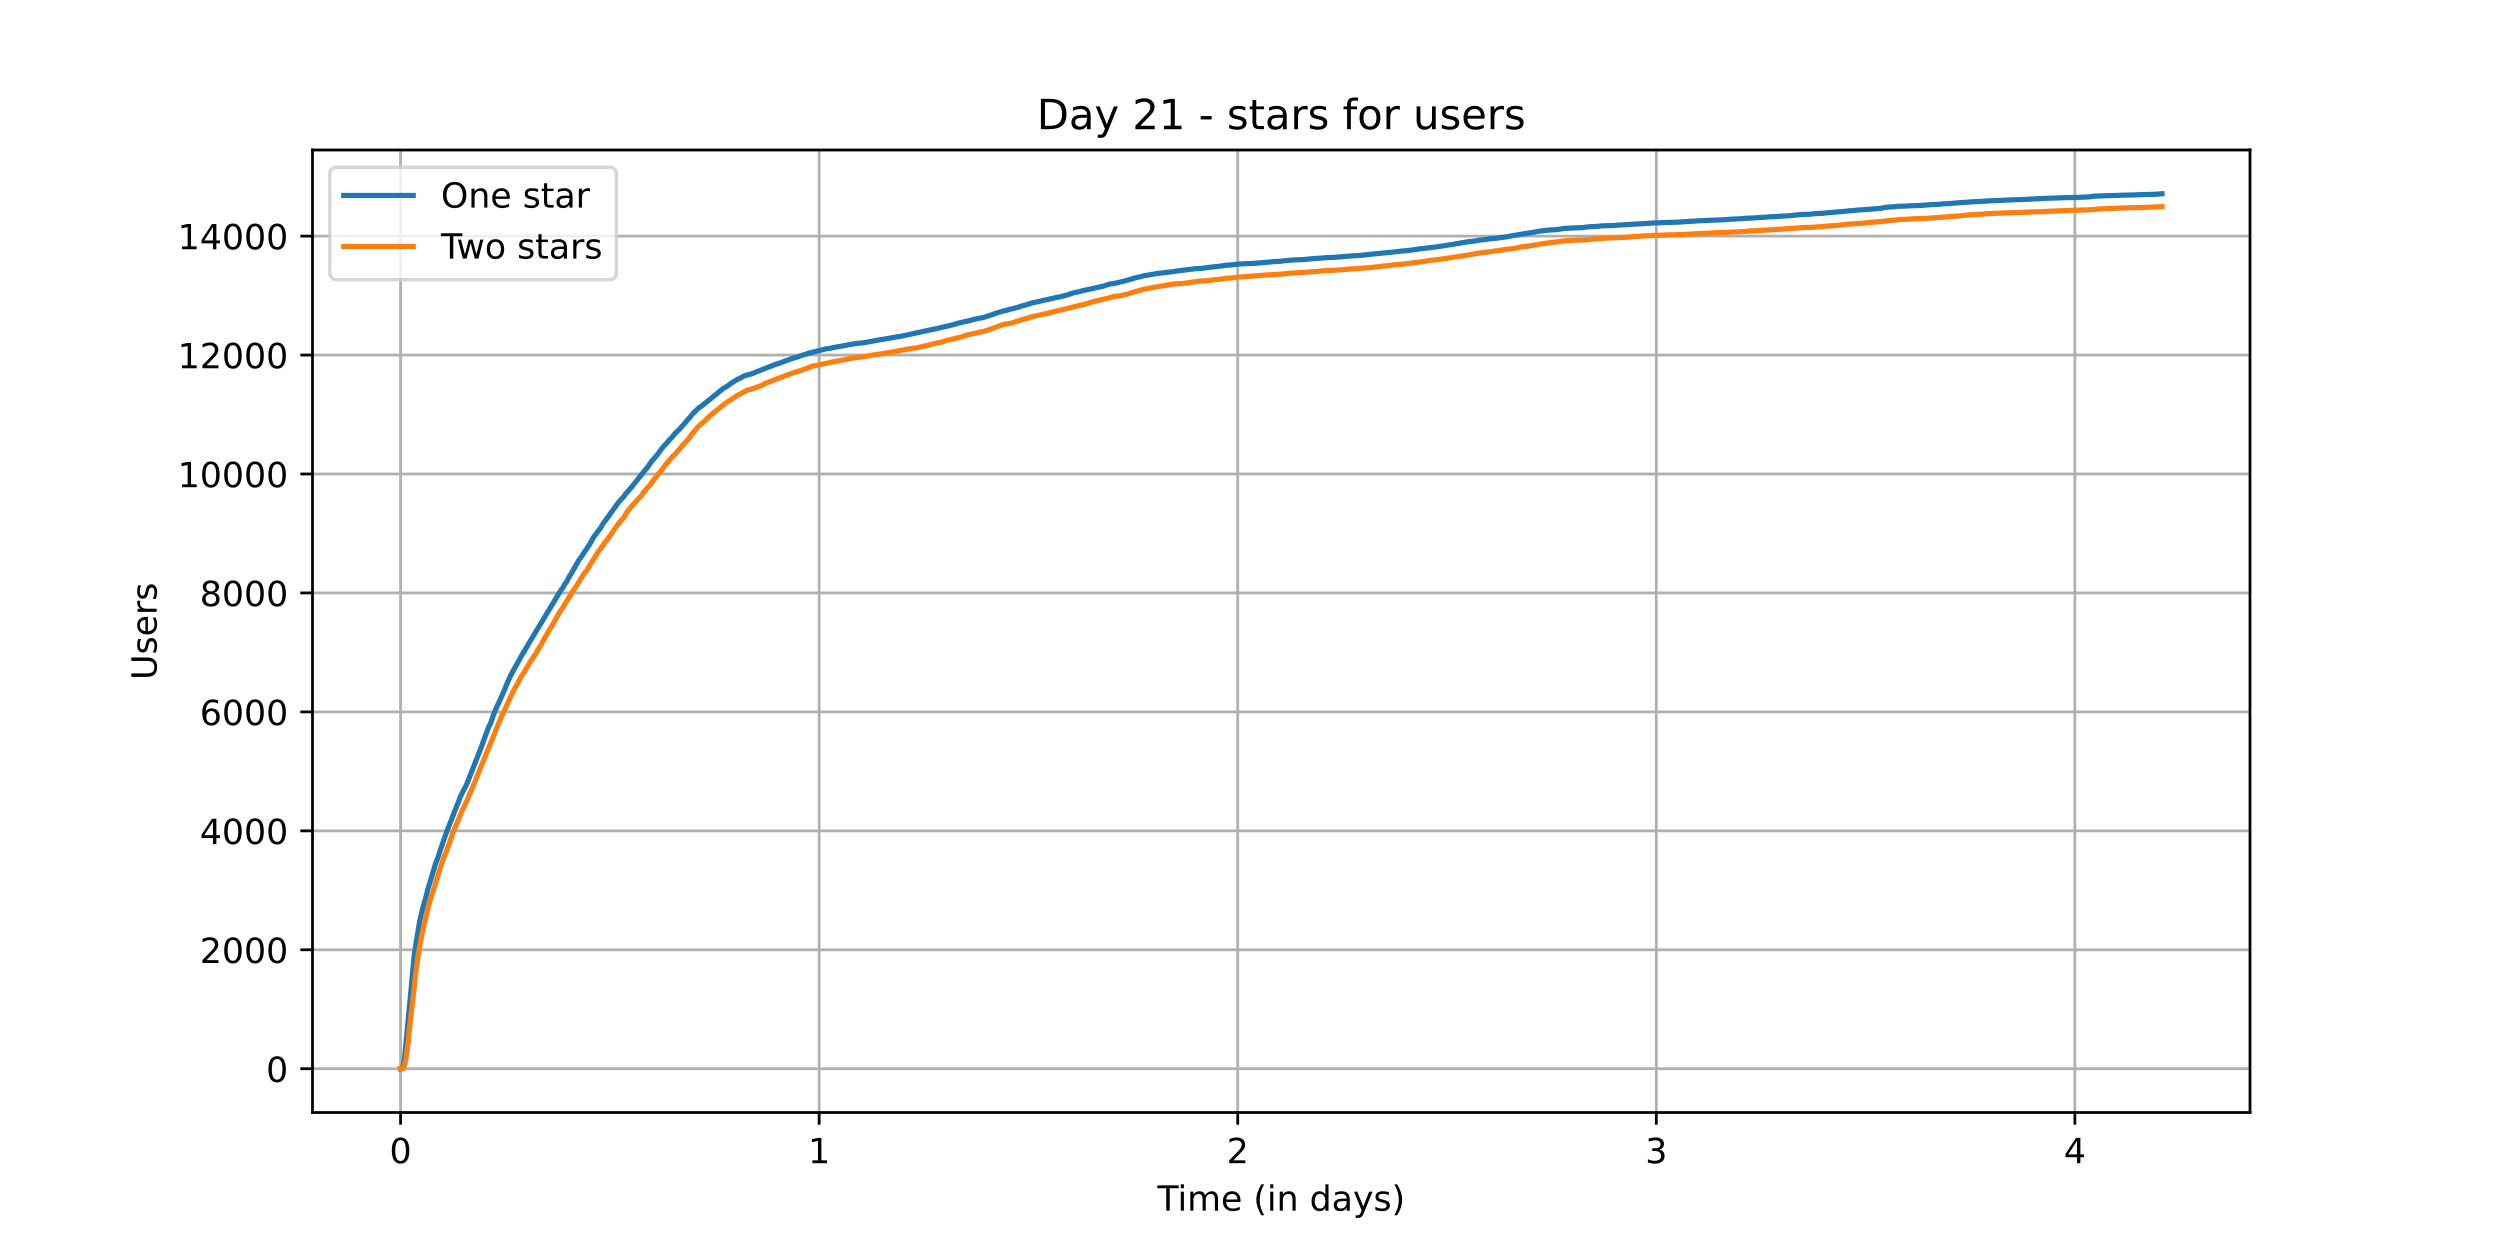 <?xml version="1.0" encoding="utf-8" standalone="no"?>
<!DOCTYPE svg PUBLIC "-//W3C//DTD SVG 1.1//EN"
  "http://www.w3.org/Graphics/SVG/1.1/DTD/svg11.dtd">
<!-- Created with matplotlib (https://matplotlib.org/) -->
<svg height="360pt" version="1.1" viewBox="0 0 720 360" width="720pt" xmlns="http://www.w3.org/2000/svg" xmlns:xlink="http://www.w3.org/1999/xlink">
 <defs>
  <style type="text/css">*{stroke-linecap:butt;stroke-linejoin:round;}</style>
 </defs>
 <g id="figure_1">
  <g id="patch_1">
   <path d="M 0 360 
L 720 360 
L 720 0 
L 0 0 
z
" style="fill:#ffffff;"/>
  </g>
  <g id="axes_1">
   <g id="patch_2">
    <path d="M 90 320.4 
L 648 320.4 
L 648 43.2 
L 90 43.2 
z
" style="fill:#ffffff;"/>
   </g>
   <g id="matplotlib.axis_1">
    <g id="xtick_1">
     <g id="line2d_1">
      <path clip-path="url(#pf88cc56b90)" d="M 115.364 320.4 
L 115.364 43.2 
" style="fill:none;stroke:#b0b0b0;stroke-linecap:square;stroke-width:0.8;"/>
     </g>
     <g id="line2d_2">
      <defs>
       <path d="M 0 0 
L 0 3.5 
" id="m0314a98ee8" style="stroke:#000000;stroke-width:0.8;"/>
      </defs>
      <g>
       <use style="stroke:#000000;stroke-width:0.8;" x="115.364" xlink:href="#m0314a98ee8" y="320.4"/>
      </g>
     </g>
     <g id="text_1">
      <!-- 0 -->
      <g transform="translate(112.182 334.998)scale(0.1 -0.1)">
       <defs>
        <path d="M 31.781 66.406 
Q 24.172 66.406 20.328 58.906 
Q 16.5 51.422 16.5 36.375 
Q 16.5 21.391 20.328 13.891 
Q 24.172 6.391 31.781 6.391 
Q 39.453 6.391 43.281 13.891 
Q 47.125 21.391 47.125 36.375 
Q 47.125 51.422 43.281 58.906 
Q 39.453 66.406 31.781 66.406 
z
M 31.781 74.219 
Q 44.047 74.219 50.516 64.516 
Q 56.984 54.828 56.984 36.375 
Q 56.984 17.969 50.516 8.266 
Q 44.047 -1.422 31.781 -1.422 
Q 19.531 -1.422 13.062 8.266 
Q 6.594 17.969 6.594 36.375 
Q 6.594 54.828 13.062 64.516 
Q 19.531 74.219 31.781 74.219 
z
" id="DejaVuSans-48"/>
       </defs>
       <use xlink:href="#DejaVuSans-48"/>
      </g>
     </g>
    </g>
    <g id="xtick_2">
     <g id="line2d_3">
      <path clip-path="url(#pf88cc56b90)" d="M 235.914 320.4 
L 235.914 43.2 
" style="fill:none;stroke:#b0b0b0;stroke-linecap:square;stroke-width:0.8;"/>
     </g>
     <g id="line2d_4">
      <g>
       <use style="stroke:#000000;stroke-width:0.8;" x="235.914" xlink:href="#m0314a98ee8" y="320.4"/>
      </g>
     </g>
     <g id="text_2">
      <!-- 1 -->
      <g transform="translate(232.733 334.998)scale(0.1 -0.1)">
       <defs>
        <path d="M 12.406 8.297 
L 28.516 8.297 
L 28.516 63.922 
L 10.984 60.406 
L 10.984 69.391 
L 28.422 72.906 
L 38.281 72.906 
L 38.281 8.297 
L 54.391 8.297 
L 54.391 0 
L 12.406 0 
z
" id="DejaVuSans-49"/>
       </defs>
       <use xlink:href="#DejaVuSans-49"/>
      </g>
     </g>
    </g>
    <g id="xtick_3">
     <g id="line2d_5">
      <path clip-path="url(#pf88cc56b90)" d="M 356.465 320.4 
L 356.465 43.2 
" style="fill:none;stroke:#b0b0b0;stroke-linecap:square;stroke-width:0.8;"/>
     </g>
     <g id="line2d_6">
      <g>
       <use style="stroke:#000000;stroke-width:0.8;" x="356.465" xlink:href="#m0314a98ee8" y="320.4"/>
      </g>
     </g>
     <g id="text_3">
      <!-- 2 -->
      <g transform="translate(353.284 334.998)scale(0.1 -0.1)">
       <defs>
        <path d="M 19.188 8.297 
L 53.609 8.297 
L 53.609 0 
L 7.328 0 
L 7.328 8.297 
Q 12.938 14.109 22.625 23.891 
Q 32.328 33.688 34.812 36.531 
Q 39.547 41.844 41.422 45.531 
Q 43.312 49.219 43.312 52.781 
Q 43.312 58.594 39.234 62.25 
Q 35.156 65.922 28.609 65.922 
Q 23.969 65.922 18.812 64.312 
Q 13.672 62.703 7.812 59.422 
L 7.812 69.391 
Q 13.766 71.781 18.938 73 
Q 24.125 74.219 28.422 74.219 
Q 39.75 74.219 46.484 68.547 
Q 53.219 62.891 53.219 53.422 
Q 53.219 48.922 51.531 44.891 
Q 49.859 40.875 45.406 35.406 
Q 44.188 33.984 37.641 27.219 
Q 31.109 20.453 19.188 8.297 
z
" id="DejaVuSans-50"/>
       </defs>
       <use xlink:href="#DejaVuSans-50"/>
      </g>
     </g>
    </g>
    <g id="xtick_4">
     <g id="line2d_7">
      <path clip-path="url(#pf88cc56b90)" d="M 477.016 320.4 
L 477.016 43.2 
" style="fill:none;stroke:#b0b0b0;stroke-linecap:square;stroke-width:0.8;"/>
     </g>
     <g id="line2d_8">
      <g>
       <use style="stroke:#000000;stroke-width:0.8;" x="477.016" xlink:href="#m0314a98ee8" y="320.4"/>
      </g>
     </g>
     <g id="text_4">
      <!-- 3 -->
      <g transform="translate(473.834 334.998)scale(0.1 -0.1)">
       <defs>
        <path d="M 40.578 39.312 
Q 47.656 37.797 51.625 33 
Q 55.609 28.219 55.609 21.188 
Q 55.609 10.406 48.188 4.484 
Q 40.766 -1.422 27.094 -1.422 
Q 22.516 -1.422 17.656 -0.516 
Q 12.797 0.391 7.625 2.203 
L 7.625 11.719 
Q 11.719 9.328 16.594 8.109 
Q 21.484 6.891 26.812 6.891 
Q 36.078 6.891 40.938 10.547 
Q 45.797 14.203 45.797 21.188 
Q 45.797 27.641 41.281 31.266 
Q 36.766 34.906 28.719 34.906 
L 20.219 34.906 
L 20.219 43.016 
L 29.109 43.016 
Q 36.375 43.016 40.234 45.922 
Q 44.094 48.828 44.094 54.297 
Q 44.094 59.906 40.109 62.906 
Q 36.141 65.922 28.719 65.922 
Q 24.656 65.922 20.016 65.031 
Q 15.375 64.156 9.812 62.312 
L 9.812 71.094 
Q 15.438 72.656 20.344 73.438 
Q 25.25 74.219 29.594 74.219 
Q 40.828 74.219 47.359 69.109 
Q 53.906 64.016 53.906 55.328 
Q 53.906 49.266 50.438 45.094 
Q 46.969 40.922 40.578 39.312 
z
" id="DejaVuSans-51"/>
       </defs>
       <use xlink:href="#DejaVuSans-51"/>
      </g>
     </g>
    </g>
    <g id="xtick_5">
     <g id="line2d_9">
      <path clip-path="url(#pf88cc56b90)" d="M 597.566 320.4 
L 597.566 43.2 
" style="fill:none;stroke:#b0b0b0;stroke-linecap:square;stroke-width:0.8;"/>
     </g>
     <g id="line2d_10">
      <g>
       <use style="stroke:#000000;stroke-width:0.8;" x="597.566" xlink:href="#m0314a98ee8" y="320.4"/>
      </g>
     </g>
     <g id="text_5">
      <!-- 4 -->
      <g transform="translate(594.385 334.998)scale(0.1 -0.1)">
       <defs>
        <path d="M 37.797 64.312 
L 12.891 25.391 
L 37.797 25.391 
z
M 35.203 72.906 
L 47.609 72.906 
L 47.609 25.391 
L 58.016 25.391 
L 58.016 17.188 
L 47.609 17.188 
L 47.609 0 
L 37.797 0 
L 37.797 17.188 
L 4.891 17.188 
L 4.891 26.703 
z
" id="DejaVuSans-52"/>
       </defs>
       <use xlink:href="#DejaVuSans-52"/>
      </g>
     </g>
    </g>
    <g id="text_6">
     <!-- Time (in days) -->
     <g transform="translate(333.327 348.677)scale(0.1 -0.1)">
      <defs>
       <path d="M -0.297 72.906 
L 61.375 72.906 
L 61.375 64.594 
L 35.5 64.594 
L 35.5 0 
L 25.594 0 
L 25.594 64.594 
L -0.297 64.594 
z
" id="DejaVuSans-84"/>
       <path d="M 9.422 54.688 
L 18.406 54.688 
L 18.406 0 
L 9.422 0 
z
M 9.422 75.984 
L 18.406 75.984 
L 18.406 64.594 
L 9.422 64.594 
z
" id="DejaVuSans-105"/>
       <path d="M 52 44.188 
Q 55.375 50.25 60.062 53.125 
Q 64.75 56 71.094 56 
Q 79.641 56 84.281 50.016 
Q 88.922 44.047 88.922 33.016 
L 88.922 0 
L 79.891 0 
L 79.891 32.719 
Q 79.891 40.578 77.094 44.375 
Q 74.312 48.188 68.609 48.188 
Q 61.625 48.188 57.562 43.547 
Q 53.516 38.922 53.516 30.906 
L 53.516 0 
L 44.484 0 
L 44.484 32.719 
Q 44.484 40.625 41.703 44.406 
Q 38.922 48.188 33.109 48.188 
Q 26.219 48.188 22.156 43.531 
Q 18.109 38.875 18.109 30.906 
L 18.109 0 
L 9.078 0 
L 9.078 54.688 
L 18.109 54.688 
L 18.109 46.188 
Q 21.188 51.219 25.484 53.609 
Q 29.781 56 35.688 56 
Q 41.656 56 45.828 52.969 
Q 50 49.953 52 44.188 
z
" id="DejaVuSans-109"/>
       <path d="M 56.203 29.594 
L 56.203 25.203 
L 14.891 25.203 
Q 15.484 15.922 20.484 11.062 
Q 25.484 6.203 34.422 6.203 
Q 39.594 6.203 44.453 7.469 
Q 49.312 8.734 54.109 11.281 
L 54.109 2.781 
Q 49.266 0.734 44.188 -0.344 
Q 39.109 -1.422 33.891 -1.422 
Q 20.797 -1.422 13.156 6.188 
Q 5.516 13.812 5.516 26.812 
Q 5.516 40.234 12.766 48.109 
Q 20.016 56 32.328 56 
Q 43.359 56 49.781 48.891 
Q 56.203 41.797 56.203 29.594 
z
M 47.219 32.234 
Q 47.125 39.594 43.094 43.984 
Q 39.062 48.391 32.422 48.391 
Q 24.906 48.391 20.391 44.141 
Q 15.875 39.891 15.188 32.172 
z
" id="DejaVuSans-101"/>
       <path id="DejaVuSans-32"/>
       <path d="M 31 75.875 
Q 24.469 64.656 21.281 53.656 
Q 18.109 42.672 18.109 31.391 
Q 18.109 20.125 21.312 9.062 
Q 24.516 -2 31 -13.188 
L 23.188 -13.188 
Q 15.875 -1.703 12.234 9.375 
Q 8.594 20.453 8.594 31.391 
Q 8.594 42.281 12.203 53.312 
Q 15.828 64.359 23.188 75.875 
z
" id="DejaVuSans-40"/>
       <path d="M 54.891 33.016 
L 54.891 0 
L 45.906 0 
L 45.906 32.719 
Q 45.906 40.484 42.875 44.328 
Q 39.844 48.188 33.797 48.188 
Q 26.516 48.188 22.312 43.547 
Q 18.109 38.922 18.109 30.906 
L 18.109 0 
L 9.078 0 
L 9.078 54.688 
L 18.109 54.688 
L 18.109 46.188 
Q 21.344 51.125 25.703 53.562 
Q 30.078 56 35.797 56 
Q 45.219 56 50.047 50.172 
Q 54.891 44.344 54.891 33.016 
z
" id="DejaVuSans-110"/>
       <path d="M 45.406 46.391 
L 45.406 75.984 
L 54.391 75.984 
L 54.391 0 
L 45.406 0 
L 45.406 8.203 
Q 42.578 3.328 38.25 0.953 
Q 33.938 -1.422 27.875 -1.422 
Q 17.969 -1.422 11.734 6.484 
Q 5.516 14.406 5.516 27.297 
Q 5.516 40.188 11.734 48.094 
Q 17.969 56 27.875 56 
Q 33.938 56 38.25 53.625 
Q 42.578 51.266 45.406 46.391 
z
M 14.797 27.297 
Q 14.797 17.391 18.875 11.75 
Q 22.953 6.109 30.078 6.109 
Q 37.203 6.109 41.297 11.75 
Q 45.406 17.391 45.406 27.297 
Q 45.406 37.203 41.297 42.844 
Q 37.203 48.484 30.078 48.484 
Q 22.953 48.484 18.875 42.844 
Q 14.797 37.203 14.797 27.297 
z
" id="DejaVuSans-100"/>
       <path d="M 34.281 27.484 
Q 23.391 27.484 19.188 25 
Q 14.984 22.516 14.984 16.5 
Q 14.984 11.719 18.141 8.906 
Q 21.297 6.109 26.703 6.109 
Q 34.188 6.109 38.703 11.406 
Q 43.219 16.703 43.219 25.484 
L 43.219 27.484 
z
M 52.203 31.203 
L 52.203 0 
L 43.219 0 
L 43.219 8.297 
Q 40.141 3.328 35.547 0.953 
Q 30.953 -1.422 24.312 -1.422 
Q 15.922 -1.422 10.953 3.297 
Q 6 8.016 6 15.922 
Q 6 25.141 12.172 29.828 
Q 18.359 34.516 30.609 34.516 
L 43.219 34.516 
L 43.219 35.406 
Q 43.219 41.609 39.141 45 
Q 35.062 48.391 27.688 48.391 
Q 23 48.391 18.547 47.266 
Q 14.109 46.141 10.016 43.891 
L 10.016 52.203 
Q 14.938 54.109 19.578 55.047 
Q 24.219 56 28.609 56 
Q 40.484 56 46.344 49.844 
Q 52.203 43.703 52.203 31.203 
z
" id="DejaVuSans-97"/>
       <path d="M 32.172 -5.078 
Q 28.375 -14.844 24.75 -17.812 
Q 21.141 -20.797 15.094 -20.797 
L 7.906 -20.797 
L 7.906 -13.281 
L 13.188 -13.281 
Q 16.891 -13.281 18.938 -11.516 
Q 21 -9.766 23.484 -3.219 
L 25.094 0.875 
L 2.984 54.688 
L 12.5 54.688 
L 29.594 11.922 
L 46.688 54.688 
L 56.203 54.688 
z
" id="DejaVuSans-121"/>
       <path d="M 44.281 53.078 
L 44.281 44.578 
Q 40.484 46.531 36.375 47.5 
Q 32.281 48.484 27.875 48.484 
Q 21.188 48.484 17.844 46.438 
Q 14.5 44.391 14.5 40.281 
Q 14.5 37.156 16.891 35.375 
Q 19.281 33.594 26.516 31.984 
L 29.594 31.297 
Q 39.156 29.25 43.188 25.516 
Q 47.219 21.781 47.219 15.094 
Q 47.219 7.469 41.188 3.016 
Q 35.156 -1.422 24.609 -1.422 
Q 20.219 -1.422 15.453 -0.562 
Q 10.688 0.297 5.422 2 
L 5.422 11.281 
Q 10.406 8.688 15.234 7.391 
Q 20.062 6.109 24.812 6.109 
Q 31.156 6.109 34.562 8.281 
Q 37.984 10.453 37.984 14.406 
Q 37.984 18.062 35.516 20.016 
Q 33.062 21.969 24.703 23.781 
L 21.578 24.516 
Q 13.234 26.266 9.516 29.906 
Q 5.812 33.547 5.812 39.891 
Q 5.812 47.609 11.281 51.797 
Q 16.75 56 26.812 56 
Q 31.781 56 36.172 55.266 
Q 40.578 54.547 44.281 53.078 
z
" id="DejaVuSans-115"/>
       <path d="M 8.016 75.875 
L 15.828 75.875 
Q 23.141 64.359 26.781 53.312 
Q 30.422 42.281 30.422 31.391 
Q 30.422 20.453 26.781 9.375 
Q 23.141 -1.703 15.828 -13.188 
L 8.016 -13.188 
Q 14.5 -2 17.703 9.062 
Q 20.906 20.125 20.906 31.391 
Q 20.906 42.672 17.703 53.656 
Q 14.5 64.656 8.016 75.875 
z
" id="DejaVuSans-41"/>
      </defs>
      <use xlink:href="#DejaVuSans-84"/>
      <use x="57.959" xlink:href="#DejaVuSans-105"/>
      <use x="85.742" xlink:href="#DejaVuSans-109"/>
      <use x="183.154" xlink:href="#DejaVuSans-101"/>
      <use x="244.678" xlink:href="#DejaVuSans-32"/>
      <use x="276.465" xlink:href="#DejaVuSans-40"/>
      <use x="315.479" xlink:href="#DejaVuSans-105"/>
      <use x="343.262" xlink:href="#DejaVuSans-110"/>
      <use x="406.641" xlink:href="#DejaVuSans-32"/>
      <use x="438.428" xlink:href="#DejaVuSans-100"/>
      <use x="501.904" xlink:href="#DejaVuSans-97"/>
      <use x="563.184" xlink:href="#DejaVuSans-121"/>
      <use x="622.363" xlink:href="#DejaVuSans-115"/>
      <use x="674.463" xlink:href="#DejaVuSans-41"/>
     </g>
    </g>
   </g>
   <g id="matplotlib.axis_2">
    <g id="ytick_1">
     <g id="line2d_11">
      <path clip-path="url(#pf88cc56b90)" d="M 90 307.8 
L 648 307.8 
" style="fill:none;stroke:#b0b0b0;stroke-linecap:square;stroke-width:0.8;"/>
     </g>
     <g id="line2d_12">
      <defs>
       <path d="M 0 0 
L -3.5 0 
" id="m2fb9c2eb46" style="stroke:#000000;stroke-width:0.8;"/>
      </defs>
      <g>
       <use style="stroke:#000000;stroke-width:0.8;" x="90" xlink:href="#m2fb9c2eb46" y="307.8"/>
      </g>
     </g>
     <g id="text_7">
      <!-- 0 -->
      <g transform="translate(76.638 311.599)scale(0.1 -0.1)">
       <use xlink:href="#DejaVuSans-48"/>
      </g>
     </g>
    </g>
    <g id="ytick_2">
     <g id="line2d_13">
      <path clip-path="url(#pf88cc56b90)" d="M 90 273.542 
L 648 273.542 
" style="fill:none;stroke:#b0b0b0;stroke-linecap:square;stroke-width:0.8;"/>
     </g>
     <g id="line2d_14">
      <g>
       <use style="stroke:#000000;stroke-width:0.8;" x="90" xlink:href="#m2fb9c2eb46" y="273.542"/>
      </g>
     </g>
     <g id="text_8">
      <!-- 2000 -->
      <g transform="translate(57.55 277.341)scale(0.1 -0.1)">
       <use xlink:href="#DejaVuSans-50"/>
       <use x="63.623" xlink:href="#DejaVuSans-48"/>
       <use x="127.246" xlink:href="#DejaVuSans-48"/>
       <use x="190.869" xlink:href="#DejaVuSans-48"/>
      </g>
     </g>
    </g>
    <g id="ytick_3">
     <g id="line2d_15">
      <path clip-path="url(#pf88cc56b90)" d="M 90 239.285 
L 648 239.285 
" style="fill:none;stroke:#b0b0b0;stroke-linecap:square;stroke-width:0.8;"/>
     </g>
     <g id="line2d_16">
      <g>
       <use style="stroke:#000000;stroke-width:0.8;" x="90" xlink:href="#m2fb9c2eb46" y="239.285"/>
      </g>
     </g>
     <g id="text_9">
      <!-- 4000 -->
      <g transform="translate(57.55 243.084)scale(0.1 -0.1)">
       <use xlink:href="#DejaVuSans-52"/>
       <use x="63.623" xlink:href="#DejaVuSans-48"/>
       <use x="127.246" xlink:href="#DejaVuSans-48"/>
       <use x="190.869" xlink:href="#DejaVuSans-48"/>
      </g>
     </g>
    </g>
    <g id="ytick_4">
     <g id="line2d_17">
      <path clip-path="url(#pf88cc56b90)" d="M 90 205.027 
L 648 205.027 
" style="fill:none;stroke:#b0b0b0;stroke-linecap:square;stroke-width:0.8;"/>
     </g>
     <g id="line2d_18">
      <g>
       <use style="stroke:#000000;stroke-width:0.8;" x="90" xlink:href="#m2fb9c2eb46" y="205.027"/>
      </g>
     </g>
     <g id="text_10">
      <!-- 6000 -->
      <g transform="translate(57.55 208.826)scale(0.1 -0.1)">
       <defs>
        <path d="M 33.016 40.375 
Q 26.375 40.375 22.484 35.828 
Q 18.609 31.297 18.609 23.391 
Q 18.609 15.531 22.484 10.953 
Q 26.375 6.391 33.016 6.391 
Q 39.656 6.391 43.531 10.953 
Q 47.406 15.531 47.406 23.391 
Q 47.406 31.297 43.531 35.828 
Q 39.656 40.375 33.016 40.375 
z
M 52.594 71.297 
L 52.594 62.312 
Q 48.875 64.062 45.094 64.984 
Q 41.312 65.922 37.594 65.922 
Q 27.828 65.922 22.672 59.328 
Q 17.531 52.734 16.797 39.406 
Q 19.672 43.656 24.016 45.922 
Q 28.375 48.188 33.594 48.188 
Q 44.578 48.188 50.953 41.516 
Q 57.328 34.859 57.328 23.391 
Q 57.328 12.156 50.688 5.359 
Q 44.047 -1.422 33.016 -1.422 
Q 20.359 -1.422 13.672 8.266 
Q 6.984 17.969 6.984 36.375 
Q 6.984 53.656 15.188 63.938 
Q 23.391 74.219 37.203 74.219 
Q 40.922 74.219 44.703 73.484 
Q 48.484 72.75 52.594 71.297 
z
" id="DejaVuSans-54"/>
       </defs>
       <use xlink:href="#DejaVuSans-54"/>
       <use x="63.623" xlink:href="#DejaVuSans-48"/>
       <use x="127.246" xlink:href="#DejaVuSans-48"/>
       <use x="190.869" xlink:href="#DejaVuSans-48"/>
      </g>
     </g>
    </g>
    <g id="ytick_5">
     <g id="line2d_19">
      <path clip-path="url(#pf88cc56b90)" d="M 90 170.769 
L 648 170.769 
" style="fill:none;stroke:#b0b0b0;stroke-linecap:square;stroke-width:0.8;"/>
     </g>
     <g id="line2d_20">
      <g>
       <use style="stroke:#000000;stroke-width:0.8;" x="90" xlink:href="#m2fb9c2eb46" y="170.769"/>
      </g>
     </g>
     <g id="text_11">
      <!-- 8000 -->
      <g transform="translate(57.55 174.568)scale(0.1 -0.1)">
       <defs>
        <path d="M 31.781 34.625 
Q 24.75 34.625 20.719 30.859 
Q 16.703 27.094 16.703 20.516 
Q 16.703 13.922 20.719 10.156 
Q 24.75 6.391 31.781 6.391 
Q 38.812 6.391 42.859 10.172 
Q 46.922 13.969 46.922 20.516 
Q 46.922 27.094 42.891 30.859 
Q 38.875 34.625 31.781 34.625 
z
M 21.922 38.812 
Q 15.578 40.375 12.031 44.719 
Q 8.5 49.078 8.5 55.328 
Q 8.5 64.062 14.719 69.141 
Q 20.953 74.219 31.781 74.219 
Q 42.672 74.219 48.875 69.141 
Q 55.078 64.062 55.078 55.328 
Q 55.078 49.078 51.531 44.719 
Q 48 40.375 41.703 38.812 
Q 48.828 37.156 52.797 32.312 
Q 56.781 27.484 56.781 20.516 
Q 56.781 9.906 50.312 4.234 
Q 43.844 -1.422 31.781 -1.422 
Q 19.734 -1.422 13.25 4.234 
Q 6.781 9.906 6.781 20.516 
Q 6.781 27.484 10.781 32.312 
Q 14.797 37.156 21.922 38.812 
z
M 18.312 54.391 
Q 18.312 48.734 21.844 45.562 
Q 25.391 42.391 31.781 42.391 
Q 38.141 42.391 41.719 45.562 
Q 45.312 48.734 45.312 54.391 
Q 45.312 60.062 41.719 63.234 
Q 38.141 66.406 31.781 66.406 
Q 25.391 66.406 21.844 63.234 
Q 18.312 60.062 18.312 54.391 
z
" id="DejaVuSans-56"/>
       </defs>
       <use xlink:href="#DejaVuSans-56"/>
       <use x="63.623" xlink:href="#DejaVuSans-48"/>
       <use x="127.246" xlink:href="#DejaVuSans-48"/>
       <use x="190.869" xlink:href="#DejaVuSans-48"/>
      </g>
     </g>
    </g>
    <g id="ytick_6">
     <g id="line2d_21">
      <path clip-path="url(#pf88cc56b90)" d="M 90 136.511 
L 648 136.511 
" style="fill:none;stroke:#b0b0b0;stroke-linecap:square;stroke-width:0.8;"/>
     </g>
     <g id="line2d_22">
      <g>
       <use style="stroke:#000000;stroke-width:0.8;" x="90" xlink:href="#m2fb9c2eb46" y="136.511"/>
      </g>
     </g>
     <g id="text_12">
      <!-- 10000 -->
      <g transform="translate(51.188 140.31)scale(0.1 -0.1)">
       <use xlink:href="#DejaVuSans-49"/>
       <use x="63.623" xlink:href="#DejaVuSans-48"/>
       <use x="127.246" xlink:href="#DejaVuSans-48"/>
       <use x="190.869" xlink:href="#DejaVuSans-48"/>
       <use x="254.492" xlink:href="#DejaVuSans-48"/>
      </g>
     </g>
    </g>
    <g id="ytick_7">
     <g id="line2d_23">
      <path clip-path="url(#pf88cc56b90)" d="M 90 102.254 
L 648 102.254 
" style="fill:none;stroke:#b0b0b0;stroke-linecap:square;stroke-width:0.8;"/>
     </g>
     <g id="line2d_24">
      <g>
       <use style="stroke:#000000;stroke-width:0.8;" x="90" xlink:href="#m2fb9c2eb46" y="102.254"/>
      </g>
     </g>
     <g id="text_13">
      <!-- 12000 -->
      <g transform="translate(51.188 106.053)scale(0.1 -0.1)">
       <use xlink:href="#DejaVuSans-49"/>
       <use x="63.623" xlink:href="#DejaVuSans-50"/>
       <use x="127.246" xlink:href="#DejaVuSans-48"/>
       <use x="190.869" xlink:href="#DejaVuSans-48"/>
       <use x="254.492" xlink:href="#DejaVuSans-48"/>
      </g>
     </g>
    </g>
    <g id="ytick_8">
     <g id="line2d_25">
      <path clip-path="url(#pf88cc56b90)" d="M 90 67.996 
L 648 67.996 
" style="fill:none;stroke:#b0b0b0;stroke-linecap:square;stroke-width:0.8;"/>
     </g>
     <g id="line2d_26">
      <g>
       <use style="stroke:#000000;stroke-width:0.8;" x="90" xlink:href="#m2fb9c2eb46" y="67.996"/>
      </g>
     </g>
     <g id="text_14">
      <!-- 14000 -->
      <g transform="translate(51.188 71.795)scale(0.1 -0.1)">
       <use xlink:href="#DejaVuSans-49"/>
       <use x="63.623" xlink:href="#DejaVuSans-52"/>
       <use x="127.246" xlink:href="#DejaVuSans-48"/>
       <use x="190.869" xlink:href="#DejaVuSans-48"/>
       <use x="254.492" xlink:href="#DejaVuSans-48"/>
      </g>
     </g>
    </g>
    <g id="text_15">
     <!-- Users -->
     <g transform="translate(45.108 195.801)rotate(-90)scale(0.1 -0.1)">
      <defs>
       <path d="M 8.688 72.906 
L 18.609 72.906 
L 18.609 28.609 
Q 18.609 16.891 22.844 11.734 
Q 27.094 6.594 36.625 6.594 
Q 46.094 6.594 50.344 11.734 
Q 54.594 16.891 54.594 28.609 
L 54.594 72.906 
L 64.5 72.906 
L 64.5 27.391 
Q 64.5 13.141 57.438 5.859 
Q 50.391 -1.422 36.625 -1.422 
Q 22.797 -1.422 15.734 5.859 
Q 8.688 13.141 8.688 27.391 
z
" id="DejaVuSans-85"/>
       <path d="M 41.109 46.297 
Q 39.594 47.172 37.812 47.578 
Q 36.031 48 33.891 48 
Q 26.266 48 22.188 43.047 
Q 18.109 38.094 18.109 28.812 
L 18.109 0 
L 9.078 0 
L 9.078 54.688 
L 18.109 54.688 
L 18.109 46.188 
Q 20.953 51.172 25.484 53.578 
Q 30.031 56 36.531 56 
Q 37.453 56 38.578 55.875 
Q 39.703 55.766 41.062 55.516 
z
" id="DejaVuSans-114"/>
      </defs>
      <use xlink:href="#DejaVuSans-85"/>
      <use x="73.193" xlink:href="#DejaVuSans-115"/>
      <use x="125.293" xlink:href="#DejaVuSans-101"/>
      <use x="186.816" xlink:href="#DejaVuSans-114"/>
      <use x="227.93" xlink:href="#DejaVuSans-115"/>
     </g>
    </g>
   </g>
   <g id="line2d_27">
    <path clip-path="url(#pf88cc56b90)" d="M 115.364 307.8 
L 115.855 307.714 
L 115.937 307.646 
L 116.269 306.43 
L 116.684 303.09 
L 119.34 274.741 
L 120.751 265.971 
L 121.165 264.019 
L 121.746 261.603 
L 122.658 258.349 
L 123.156 256.379 
L 124.235 252.748 
L 124.649 251.377 
L 124.981 250.333 
L 125.396 248.808 
L 126.143 246.907 
L 126.64 245.331 
L 127.222 243.687 
L 127.719 242.162 
L 128.881 238.925 
L 129.212 238.12 
L 132.115 230.669 
L 132.613 229.418 
L 133.194 228.151 
L 134.19 226.352 
L 134.604 225.359 
L 137.01 219.261 
L 138.836 214.619 
L 139.167 213.591 
L 140.827 209.155 
L 141.158 208.59 
L 141.324 208.264 
L 142.161 205.763 
L 142.99 203.759 
L 143.322 203.074 
L 143.57 202.543 
L 144.068 201.447 
L 144.4 200.71 
L 145.397 198.432 
L 146.143 196.582 
L 147.138 194.39 
L 150.789 187.812 
L 150.955 187.727 
L 151.536 186.545 
L 151.952 185.945 
L 152.282 185.329 
L 160.827 171.146 
L 161.325 170.341 
L 161.491 170.135 
L 161.739 169.656 
L 161.988 169.45 
L 162.736 168.097 
L 163.066 167.72 
L 164.062 165.887 
L 164.395 165.408 
L 166.468 161.742 
L 166.634 161.451 
L 167.38 160.406 
L 167.546 160.2 
L 167.795 159.738 
L 168.707 158.419 
L 168.873 158.179 
L 169.289 157.546 
L 169.62 157.1 
L 170.036 156.329 
L 170.202 156.141 
L 170.864 154.839 
L 172.773 152.287 
L 172.939 152.099 
L 173.602 150.951 
L 173.768 150.677 
L 175.345 148.587 
L 175.843 147.816 
L 176.009 147.628 
L 178.248 144.51 
L 178.664 144.065 
L 179.244 143.414 
L 179.493 143.226 
L 179.907 142.626 
L 180.157 142.267 
L 181.401 140.845 
L 181.982 140.177 
L 185.799 135.364 
L 186.048 135.09 
L 186.463 134.61 
L 186.712 134.233 
L 187.044 133.754 
L 187.376 133.308 
L 187.708 132.794 
L 188.04 132.435 
L 188.288 132.143 
L 188.62 131.767 
L 189.036 131.287 
L 189.202 131.099 
L 190.613 129.163 
L 191.277 128.375 
L 192.107 127.501 
L 193.02 126.422 
L 193.352 126.114 
L 193.768 125.669 
L 194.514 124.709 
L 194.68 124.572 
L 195.012 124.23 
L 195.344 123.922 
L 195.594 123.733 
L 197.253 121.849 
L 199.826 118.817 
L 200.158 118.577 
L 200.408 118.269 
L 200.656 118.063 
L 200.988 117.704 
L 201.486 117.31 
L 201.984 117.001 
L 208.209 111.948 
L 208.79 111.606 
L 208.955 111.486 
L 209.205 111.4 
L 210.615 110.338 
L 211.196 110.03 
L 211.446 109.773 
L 211.694 109.705 
L 212.44 109.191 
L 212.69 109.139 
L 213.022 108.985 
L 213.769 108.557 
L 214.267 108.266 
L 215.428 107.94 
L 215.76 107.855 
L 216.092 107.786 
L 216.59 107.581 
L 217.004 107.478 
L 217.42 107.272 
L 217.668 107.169 
L 223.562 104.857 
L 224.059 104.754 
L 226.548 103.829 
L 226.796 103.761 
L 227.128 103.641 
L 227.294 103.555 
L 227.875 103.315 
L 229.369 102.904 
L 231.194 102.254 
L 231.692 102.168 
L 232.273 101.928 
L 233.019 101.671 
L 233.517 101.585 
L 234.678 101.243 
L 235.176 101.157 
L 237.582 100.558 
L 237.831 100.455 
L 238.91 100.369 
L 239.49 100.232 
L 239.822 100.13 
L 243.306 99.513 
L 243.887 99.427 
L 244.301 99.29 
L 244.883 99.205 
L 245.131 99.153 
L 245.878 99.068 
L 246.46 98.948 
L 247.538 98.828 
L 248.699 98.725 
L 253.428 97.851 
L 254.174 97.749 
L 258.488 96.978 
L 259.318 96.875 
L 268.526 94.871 
L 268.776 94.82 
L 269.438 94.734 
L 270.268 94.511 
L 274.665 93.484 
L 275.909 93.072 
L 279.892 92.182 
L 280.222 92.028 
L 280.886 91.925 
L 281.467 91.788 
L 281.799 91.702 
L 282.297 91.599 
L 282.877 91.514 
L 283.126 91.462 
L 284.122 91.154 
L 284.62 90.948 
L 285.947 90.589 
L 286.279 90.4 
L 287.441 90.023 
L 288.602 89.681 
L 289.349 89.458 
L 289.847 89.39 
L 290.345 89.201 
L 293.331 88.482 
L 293.747 88.259 
L 295.739 87.745 
L 297.066 87.283 
L 297.564 87.18 
L 304.035 85.724 
L 304.367 85.621 
L 305.115 85.536 
L 305.862 85.33 
L 307.521 84.919 
L 307.853 84.765 
L 308.6 84.525 
L 308.849 84.405 
L 309.429 84.302 
L 311.67 83.771 
L 311.92 83.703 
L 317.562 82.453 
L 317.812 82.384 
L 318.144 82.264 
L 318.476 82.161 
L 319.306 81.887 
L 319.804 81.767 
L 320.799 81.665 
L 323.954 80.911 
L 324.618 80.723 
L 324.95 80.62 
L 325.779 80.363 
L 326.195 80.294 
L 326.443 80.157 
L 329.016 79.541 
L 329.348 79.421 
L 330.095 79.318 
L 333.414 78.736 
L 334.494 78.633 
L 335.738 78.479 
L 336.733 78.376 
L 338.061 78.205 
L 338.642 78.102 
L 339.058 78.033 
L 339.97 77.931 
L 340.302 77.879 
L 341.132 77.776 
L 342.709 77.554 
L 343.622 77.485 
L 343.954 77.4 
L 346.028 77.297 
L 347.521 77.091 
L 348.35 76.988 
L 349.595 76.834 
L 350.922 76.731 
L 351.503 76.612 
L 352.332 76.526 
L 352.913 76.406 
L 354.489 76.303 
L 355.319 76.235 
L 356.066 76.132 
L 356.48 76.063 
L 358.555 75.961 
L 359.218 75.926 
L 361.541 75.824 
L 362.371 75.755 
L 363.532 75.652 
L 363.78 75.601 
L 364.362 75.584 
L 365.605 75.481 
L 366.768 75.344 
L 368.841 75.241 
L 369.173 75.207 
L 369.837 75.104 
L 370.75 75.019 
L 371.828 74.916 
L 372.575 74.864 
L 375.23 74.762 
L 376.142 74.676 
L 377.137 74.573 
L 377.967 74.505 
L 379.294 74.402 
L 379.875 74.385 
L 381.037 74.282 
L 381.866 74.214 
L 384.355 74.111 
L 385.185 74.042 
L 386.43 73.939 
L 387.342 73.854 
L 388.503 73.768 
L 388.919 73.717 
L 390.745 73.614 
L 391.492 73.563 
L 392.819 73.46 
L 394.069 73.289 
L 398.114 72.895 
L 399.11 72.792 
L 400.271 72.689 
L 401.017 72.638 
L 401.681 72.535 
L 402.012 72.501 
L 403.008 72.415 
L 403.506 72.312 
L 404.915 72.209 
L 405.746 72.141 
L 406.242 72.038 
L 407.405 71.901 
L 408.067 71.815 
L 408.649 71.678 
L 409.81 71.576 
L 411.137 71.404 
L 412.133 71.302 
L 413.378 71.147 
L 414.124 71.045 
L 414.373 70.993 
L 415.037 70.891 
L 416.364 70.719 
L 416.778 70.616 
L 418.106 70.445 
L 418.521 70.377 
L 418.853 70.291 
L 419.515 70.188 
L 422.669 69.64 
L 423.498 69.537 
L 424.494 69.435 
L 425.24 69.349 
L 425.987 69.161 
L 427.315 69.058 
L 429.307 68.749 
L 430.468 68.647 
L 431.382 68.561 
L 431.963 68.458 
L 433.373 68.27 
L 434.12 68.167 
L 434.702 68.047 
L 435.2 67.944 
L 435.532 67.893 
L 436.112 67.79 
L 439.265 67.242 
L 440.096 67.139 
L 440.344 67.088 
L 441.838 66.882 
L 442.253 66.78 
L 442.834 66.643 
L 443.582 66.557 
L 443.997 66.471 
L 445.159 66.369 
L 446.321 66.231 
L 448.396 66.129 
L 450.553 65.786 
L 452.546 65.683 
L 453.21 65.649 
L 455.949 65.546 
L 456.447 65.444 
L 457.359 65.358 
L 457.775 65.289 
L 460.098 65.187 
L 460.514 65.135 
L 461.509 65.032 
L 465.326 64.93 
L 465.824 64.844 
L 466.488 64.81 
L 468.315 64.707 
L 469.061 64.656 
L 470.472 64.553 
L 471.052 64.536 
L 473.043 64.433 
L 473.79 64.382 
L 475.449 64.279 
L 476.279 64.21 
L 479.016 64.108 
L 479.597 64.09 
L 483.082 63.988 
L 483.829 63.936 
L 485.405 63.833 
L 486.152 63.782 
L 488.143 63.679 
L 489.055 63.594 
L 491.627 63.508 
L 492.041 63.457 
L 494.696 63.354 
L 495.277 63.337 
L 497.186 63.234 
L 498.098 63.148 
L 500.171 63.046 
L 500.836 63.011 
L 502.246 62.908 
L 502.993 62.857 
L 505.232 62.771 
L 505.482 62.72 
L 506.975 62.617 
L 507.555 62.6 
L 509.049 62.515 
L 509.464 62.446 
L 512.035 62.343 
L 512.948 62.258 
L 515.187 62.155 
L 516.349 62.018 
L 517.51 61.915 
L 518.673 61.778 
L 521.41 61.692 
L 521.742 61.658 
L 522.323 61.555 
L 522.987 61.521 
L 525.226 61.418 
L 525.641 61.333 
L 526.885 61.23 
L 527.715 61.161 
L 528.71 61.076 
L 529.042 61.041 
L 530.203 60.939 
L 530.951 60.887 
L 532.029 60.785 
L 532.444 60.716 
L 533.108 60.682 
L 534.187 60.596 
L 534.601 60.528 
L 535.347 60.476 
L 537.006 60.373 
L 537.919 60.288 
L 539.413 60.185 
L 540.408 60.082 
L 541.735 59.997 
L 542.483 59.808 
L 543.81 59.637 
L 545.635 59.551 
L 546.216 59.431 
L 549.453 59.329 
L 550.282 59.26 
L 553.437 59.157 
L 554.349 59.072 
L 555.926 58.969 
L 556.257 58.935 
L 558.498 58.832 
L 559.576 58.712 
L 561.735 58.609 
L 562.731 58.506 
L 563.975 58.404 
L 564.806 58.335 
L 566.798 58.232 
L 567.794 58.13 
L 569.951 58.027 
L 570.698 57.975 
L 572.69 57.873 
L 573.437 57.821 
L 576.092 57.718 
L 576.838 57.667 
L 579.411 57.564 
L 580.075 57.53 
L 583.562 57.427 
L 584.309 57.376 
L 586.382 57.273 
L 587.128 57.222 
L 589.037 57.119 
L 589.617 57.102 
L 593.019 56.999 
L 593.766 56.948 
L 598.826 56.845 
L 599.158 56.811 
L 601.564 56.708 
L 603.057 56.502 
L 606.044 56.4 
L 606.376 56.365 
L 610.192 56.28 
L 610.524 56.228 
L 615.17 56.125 
L 615.917 56.074 
L 620.397 55.971 
L 621.061 55.937 
L 622.222 55.834 
L 622.636 55.8 
L 622.636 55.8 
" style="fill:none;stroke:#1f77b4;stroke-linecap:square;stroke-width:1.5;"/>
   </g>
   <g id="line2d_28">
    <path clip-path="url(#pf88cc56b90)" d="M 115.364 307.8 
L 116.103 307.714 
L 116.269 307.594 
L 116.85 305.368 
L 117.597 299.972 
L 117.846 297.231 
L 118.26 293.36 
L 118.676 289.935 
L 118.926 287.382 
L 119.092 286.235 
L 119.672 280.805 
L 120.419 275.152 
L 121.415 269.551 
L 123.406 260.884 
L 124.567 257.099 
L 124.899 256.191 
L 126.392 251.258 
L 126.64 250.47 
L 127.056 249.151 
L 127.47 247.986 
L 127.968 246.616 
L 128.549 245.245 
L 129.129 243.669 
L 130.622 239.37 
L 130.872 238.822 
L 133.194 233.255 
L 133.36 232.964 
L 133.776 232.125 
L 134.19 231.183 
L 134.438 230.686 
L 136.263 226.335 
L 136.845 224.982 
L 137.01 224.588 
L 137.426 223.492 
L 139.333 218.867 
L 140.909 214.91 
L 141.158 214.379 
L 141.745 212.923 
L 142.327 211.587 
L 142.741 210.422 
L 143.736 208.007 
L 144.068 207.236 
L 144.483 206.226 
L 145.397 204.324 
L 147.552 199.614 
L 148.136 198.432 
L 148.632 197.644 
L 150.209 194.664 
L 150.955 193.636 
L 151.287 193.019 
L 151.62 192.369 
L 151.786 192.266 
L 152.614 190.758 
L 154.523 187.915 
L 154.771 187.401 
L 155.768 185.774 
L 155.85 185.705 
L 156.264 184.815 
L 156.43 184.541 
L 158.504 180.909 
L 158.836 180.447 
L 161.241 176.199 
L 161.905 175.24 
L 162.237 174.743 
L 163.316 172.91 
L 163.896 172.054 
L 165.057 170.101 
L 165.307 169.844 
L 166.882 167.36 
L 167.961 165.562 
L 168.211 165.151 
L 168.541 164.74 
L 168.707 164.585 
L 168.957 164.329 
L 169.123 164.106 
L 169.704 163.095 
L 170.698 161.417 
L 171.114 160.851 
L 171.529 160.115 
L 171.777 159.755 
L 172.109 159.138 
L 173.437 157.357 
L 173.602 157.203 
L 173.934 156.621 
L 174.93 155.37 
L 175.179 155.028 
L 175.511 154.531 
L 175.925 154.034 
L 176.257 153.435 
L 176.755 152.732 
L 176.921 152.475 
L 178.664 150.112 
L 179.244 149.529 
L 179.742 148.913 
L 180.073 148.382 
L 180.489 147.611 
L 181.733 145.984 
L 184.721 142.729 
L 185.383 141.753 
L 185.633 141.581 
L 185.965 141.119 
L 186.297 140.708 
L 187.294 139.543 
L 188.787 137.556 
L 189.451 136.768 
L 189.783 136.271 
L 190.115 135.963 
L 190.613 135.329 
L 191.443 134.13 
L 193.768 131.39 
L 194.098 131.133 
L 195.51 129.557 
L 196.34 128.529 
L 196.673 128.169 
L 197.005 127.827 
L 197.503 127.279 
L 198.581 126.011 
L 199.162 125.121 
L 200.242 123.904 
L 200.656 123.356 
L 201.072 122.928 
L 201.32 122.637 
L 201.652 122.346 
L 202.067 121.986 
L 202.732 121.438 
L 203.147 121.095 
L 203.645 120.547 
L 204.309 119.913 
L 204.641 119.571 
L 205.055 119.28 
L 205.553 118.851 
L 209.371 115.785 
L 209.619 115.7 
L 211.694 114.312 
L 212.44 113.833 
L 213.519 113.285 
L 213.685 113.182 
L 215.013 112.462 
L 215.262 112.36 
L 215.511 112.257 
L 216.176 112.154 
L 216.922 111.897 
L 219.579 110.886 
L 219.745 110.801 
L 219.993 110.595 
L 224.723 108.745 
L 225.387 108.506 
L 225.719 108.351 
L 227.544 107.7 
L 228.207 107.461 
L 229.451 107.067 
L 230.364 106.776 
L 232.273 106.108 
L 232.605 106.005 
L 233.351 105.662 
L 234.015 105.422 
L 234.346 105.371 
L 235.176 105.268 
L 235.508 105.148 
L 235.84 105.063 
L 236.171 104.96 
L 236.835 104.857 
L 237.499 104.686 
L 238.246 104.6 
L 238.992 104.395 
L 245.546 103.144 
L 247.206 102.904 
L 248.201 102.802 
L 249.695 102.596 
L 250.11 102.51 
L 250.774 102.339 
L 252.681 102.048 
L 253.594 101.945 
L 256.331 101.483 
L 256.829 101.397 
L 257.161 101.346 
L 257.659 101.243 
L 261.89 100.472 
L 262.387 100.386 
L 262.885 100.301 
L 263.963 100.198 
L 267.447 99.376 
L 267.779 99.273 
L 271.513 98.434 
L 271.845 98.28 
L 272.84 97.954 
L 273.42 97.903 
L 273.67 97.817 
L 273.835 97.817 
L 274.084 97.646 
L 274.831 97.577 
L 275.163 97.457 
L 275.494 97.355 
L 276.158 97.2 
L 277.651 96.807 
L 278.231 96.55 
L 283.376 95.402 
L 283.624 95.316 
L 284.702 94.991 
L 284.952 94.905 
L 285.201 94.802 
L 285.865 94.58 
L 286.361 94.391 
L 287.108 94.152 
L 287.358 94.032 
L 287.69 93.946 
L 288.104 93.723 
L 289.266 93.364 
L 290.593 93.192 
L 291.091 93.09 
L 292.252 92.747 
L 292.502 92.627 
L 292.916 92.524 
L 293.913 92.233 
L 294.411 92.045 
L 294.743 91.942 
L 296.402 91.514 
L 296.982 91.257 
L 302.957 89.938 
L 303.206 89.835 
L 306.774 88.996 
L 307.438 88.842 
L 308.767 88.482 
L 309.097 88.396 
L 312.5 87.625 
L 312.832 87.488 
L 314.077 87.129 
L 314.493 86.975 
L 314.825 86.872 
L 319.223 85.844 
L 320.385 85.484 
L 320.799 85.382 
L 321.713 85.296 
L 322.543 85.193 
L 325.116 84.594 
L 325.365 84.439 
L 325.863 84.337 
L 326.527 84.114 
L 326.775 84.011 
L 327.191 83.908 
L 327.854 83.737 
L 329.182 83.36 
L 329.514 83.275 
L 334.078 82.435 
L 334.908 82.333 
L 337.979 81.802 
L 339.39 81.699 
L 339.97 81.682 
L 341.049 81.596 
L 341.298 81.545 
L 342.709 81.356 
L 343.29 81.254 
L 345.032 80.997 
L 346.775 80.894 
L 347.687 80.808 
L 348.766 80.705 
L 349.18 80.637 
L 349.595 80.568 
L 349.844 80.517 
L 351.254 80.448 
L 351.503 80.397 
L 352.25 80.311 
L 352.748 80.192 
L 353.909 80.089 
L 354.655 80.037 
L 355.816 79.935 
L 356.148 79.9 
L 357.061 79.798 
L 357.973 79.712 
L 359.302 79.609 
L 360.13 79.541 
L 361.623 79.438 
L 362.371 79.386 
L 363.78 79.284 
L 364.777 79.181 
L 366.436 79.078 
L 367.182 79.027 
L 369.339 78.941 
L 369.753 78.873 
L 370.584 78.77 
L 371.496 78.684 
L 373.403 78.581 
L 374.317 78.496 
L 376.391 78.393 
L 377.386 78.29 
L 379.128 78.187 
L 380.207 78.068 
L 381.534 77.965 
L 382.282 77.913 
L 384.439 77.811 
L 385.185 77.759 
L 387.01 77.656 
L 388.255 77.502 
L 390.163 77.4 
L 390.994 77.331 
L 392.404 77.228 
L 393.233 77.16 
L 394.63 77.091 
L 394.878 77.023 
L 395.956 76.92 
L 397.367 76.731 
L 398.031 76.629 
L 398.694 76.594 
L 399.773 76.509 
L 400.271 76.423 
L 401.847 76.2 
L 403.837 76.098 
L 405.414 75.875 
L 406.574 75.789 
L 407.239 75.618 
L 408.565 75.515 
L 410.142 75.293 
L 410.806 75.19 
L 411.303 75.087 
L 412.631 74.916 
L 413.626 74.813 
L 414.871 74.659 
L 415.369 74.556 
L 415.783 74.488 
L 416.612 74.419 
L 416.862 74.368 
L 419.185 73.991 
L 420.014 73.888 
L 421.839 73.614 
L 422.337 73.511 
L 425.49 72.963 
L 426.153 72.86 
L 427.565 72.672 
L 428.643 72.569 
L 430.552 72.278 
L 431.631 72.175 
L 434.037 71.781 
L 434.868 71.678 
L 435.614 71.627 
L 436.278 71.524 
L 436.942 71.336 
L 437.523 71.267 
L 437.855 71.165 
L 438.519 71.062 
L 439.431 70.976 
L 440.096 70.891 
L 440.594 70.788 
L 441.34 70.685 
L 443.167 70.411 
L 443.499 70.308 
L 444.911 70.12 
L 445.573 70.034 
L 446.155 69.914 
L 446.985 69.811 
L 447.898 69.726 
L 448.728 69.623 
L 450.139 69.435 
L 450.719 69.332 
L 451.051 69.298 
L 453.21 69.195 
L 453.872 69.161 
L 456.779 69.058 
L 457.775 68.955 
L 459.02 68.852 
L 460.016 68.749 
L 461.841 68.647 
L 462.753 68.561 
L 466.156 68.458 
L 466.904 68.407 
L 468.563 68.304 
L 469.31 68.253 
L 469.808 68.184 
L 470.057 68.133 
L 472.545 68.03 
L 472.961 67.962 
L 475.865 67.859 
L 476.777 67.773 
L 479.763 67.687 
L 480.095 67.653 
L 484.077 67.55 
L 484.659 67.533 
L 486.981 67.431 
L 487.977 67.328 
L 491.212 67.225 
L 492.125 67.139 
L 494.614 67.037 
L 494.945 67.002 
L 495.527 66.985 
L 497.684 66.9 
L 498.014 66.865 
L 501.084 66.762 
L 501.748 66.728 
L 502.827 66.625 
L 503.573 66.574 
L 504.569 66.471 
L 505.15 66.454 
L 507.223 66.351 
L 507.971 66.3 
L 510.044 66.197 
L 510.957 66.112 
L 513.114 66.009 
L 514.275 65.872 
L 516.516 65.769 
L 517.344 65.7 
L 518.257 65.598 
L 519.005 65.546 
L 522.157 65.444 
L 522.987 65.375 
L 524.314 65.272 
L 524.976 65.238 
L 525.973 65.135 
L 526.305 65.084 
L 528.378 64.981 
L 529.374 64.878 
L 530.453 64.776 
L 531.614 64.638 
L 532.61 64.536 
L 533.273 64.501 
L 534.933 64.399 
L 535.762 64.33 
L 537.256 64.227 
L 537.67 64.142 
L 538.997 64.039 
L 540.16 63.902 
L 541.985 63.799 
L 543.893 63.508 
L 545.635 63.405 
L 546.963 63.234 
L 549.37 63.131 
L 550.282 63.046 
L 553.105 62.943 
L 553.685 62.926 
L 555.926 62.823 
L 556.921 62.72 
L 558.581 62.617 
L 559.328 62.566 
L 560.738 62.463 
L 561.818 62.343 
L 563.809 62.24 
L 564.889 62.121 
L 565.968 62.018 
L 566.964 61.915 
L 568.209 61.812 
L 568.873 61.778 
L 571.114 61.675 
L 571.446 61.59 
L 573.769 61.487 
L 574.433 61.453 
L 576.922 61.35 
L 577.254 61.315 
L 581.155 61.213 
L 581.818 61.178 
L 584.225 61.076 
L 584.889 61.041 
L 588.953 60.939 
L 589.866 60.853 
L 592.439 60.75 
L 593.101 60.716 
L 595.923 60.613 
L 596.669 60.562 
L 600.983 60.459 
L 601.647 60.425 
L 603.057 60.322 
L 603.887 60.254 
L 604.882 60.151 
L 605.463 60.134 
L 608.449 60.031 
L 609.196 59.979 
L 612.349 59.877 
L 613.012 59.842 
L 617.327 59.74 
L 617.992 59.705 
L 621.061 59.603 
L 621.808 59.551 
L 622.636 59.534 
L 622.636 59.534 
" style="fill:none;stroke:#ff7f0e;stroke-linecap:square;stroke-width:1.5;"/>
   </g>
   <g id="patch_3">
    <path d="M 90 320.4 
L 90 43.2 
" style="fill:none;stroke:#000000;stroke-linecap:square;stroke-linejoin:miter;stroke-width:0.8;"/>
   </g>
   <g id="patch_4">
    <path d="M 648 320.4 
L 648 43.2 
" style="fill:none;stroke:#000000;stroke-linecap:square;stroke-linejoin:miter;stroke-width:0.8;"/>
   </g>
   <g id="patch_5">
    <path d="M 90 320.4 
L 648 320.4 
" style="fill:none;stroke:#000000;stroke-linecap:square;stroke-linejoin:miter;stroke-width:0.8;"/>
   </g>
   <g id="patch_6">
    <path d="M 90 43.2 
L 648 43.2 
" style="fill:none;stroke:#000000;stroke-linecap:square;stroke-linejoin:miter;stroke-width:0.8;"/>
   </g>
   <g id="text_16">
    <!-- Day 21 - stars for users -->
    <g transform="translate(298.609 37.2)scale(0.12 -0.12)">
     <defs>
      <path d="M 19.672 64.797 
L 19.672 8.109 
L 31.594 8.109 
Q 46.688 8.109 53.688 14.938 
Q 60.688 21.781 60.688 36.531 
Q 60.688 51.172 53.688 57.984 
Q 46.688 64.797 31.594 64.797 
z
M 9.812 72.906 
L 30.078 72.906 
Q 51.266 72.906 61.172 64.094 
Q 71.094 55.281 71.094 36.531 
Q 71.094 17.672 61.125 8.828 
Q 51.172 0 30.078 0 
L 9.812 0 
z
" id="DejaVuSans-68"/>
      <path d="M 4.891 31.391 
L 31.203 31.391 
L 31.203 23.391 
L 4.891 23.391 
z
" id="DejaVuSans-45"/>
      <path d="M 18.312 70.219 
L 18.312 54.688 
L 36.812 54.688 
L 36.812 47.703 
L 18.312 47.703 
L 18.312 18.016 
Q 18.312 11.328 20.141 9.422 
Q 21.969 7.516 27.594 7.516 
L 36.812 7.516 
L 36.812 0 
L 27.594 0 
Q 17.188 0 13.234 3.875 
Q 9.281 7.766 9.281 18.016 
L 9.281 47.703 
L 2.688 47.703 
L 2.688 54.688 
L 9.281 54.688 
L 9.281 70.219 
z
" id="DejaVuSans-116"/>
      <path d="M 37.109 75.984 
L 37.109 68.5 
L 28.516 68.5 
Q 23.688 68.5 21.797 66.547 
Q 19.922 64.594 19.922 59.516 
L 19.922 54.688 
L 34.719 54.688 
L 34.719 47.703 
L 19.922 47.703 
L 19.922 0 
L 10.891 0 
L 10.891 47.703 
L 2.297 47.703 
L 2.297 54.688 
L 10.891 54.688 
L 10.891 58.5 
Q 10.891 67.625 15.141 71.797 
Q 19.391 75.984 28.609 75.984 
z
" id="DejaVuSans-102"/>
      <path d="M 30.609 48.391 
Q 23.391 48.391 19.188 42.75 
Q 14.984 37.109 14.984 27.297 
Q 14.984 17.484 19.156 11.844 
Q 23.344 6.203 30.609 6.203 
Q 37.797 6.203 41.984 11.859 
Q 46.188 17.531 46.188 27.297 
Q 46.188 37.016 41.984 42.703 
Q 37.797 48.391 30.609 48.391 
z
M 30.609 56 
Q 42.328 56 49.016 48.375 
Q 55.719 40.766 55.719 27.297 
Q 55.719 13.875 49.016 6.219 
Q 42.328 -1.422 30.609 -1.422 
Q 18.844 -1.422 12.172 6.219 
Q 5.516 13.875 5.516 27.297 
Q 5.516 40.766 12.172 48.375 
Q 18.844 56 30.609 56 
z
" id="DejaVuSans-111"/>
      <path d="M 8.5 21.578 
L 8.5 54.688 
L 17.484 54.688 
L 17.484 21.922 
Q 17.484 14.156 20.5 10.266 
Q 23.531 6.391 29.594 6.391 
Q 36.859 6.391 41.078 11.031 
Q 45.312 15.672 45.312 23.688 
L 45.312 54.688 
L 54.297 54.688 
L 54.297 0 
L 45.312 0 
L 45.312 8.406 
Q 42.047 3.422 37.719 1 
Q 33.406 -1.422 27.688 -1.422 
Q 18.266 -1.422 13.375 4.438 
Q 8.5 10.297 8.5 21.578 
z
M 31.109 56 
z
" id="DejaVuSans-117"/>
     </defs>
     <use xlink:href="#DejaVuSans-68"/>
     <use x="77.002" xlink:href="#DejaVuSans-97"/>
     <use x="138.281" xlink:href="#DejaVuSans-121"/>
     <use x="197.461" xlink:href="#DejaVuSans-32"/>
     <use x="229.248" xlink:href="#DejaVuSans-50"/>
     <use x="292.871" xlink:href="#DejaVuSans-49"/>
     <use x="356.494" xlink:href="#DejaVuSans-32"/>
     <use x="388.281" xlink:href="#DejaVuSans-45"/>
     <use x="424.365" xlink:href="#DejaVuSans-32"/>
     <use x="456.152" xlink:href="#DejaVuSans-115"/>
     <use x="508.252" xlink:href="#DejaVuSans-116"/>
     <use x="547.461" xlink:href="#DejaVuSans-97"/>
     <use x="608.74" xlink:href="#DejaVuSans-114"/>
     <use x="649.854" xlink:href="#DejaVuSans-115"/>
     <use x="701.953" xlink:href="#DejaVuSans-32"/>
     <use x="733.74" xlink:href="#DejaVuSans-102"/>
     <use x="768.945" xlink:href="#DejaVuSans-111"/>
     <use x="830.127" xlink:href="#DejaVuSans-114"/>
     <use x="871.24" xlink:href="#DejaVuSans-32"/>
     <use x="903.027" xlink:href="#DejaVuSans-117"/>
     <use x="966.406" xlink:href="#DejaVuSans-115"/>
     <use x="1018.506" xlink:href="#DejaVuSans-101"/>
     <use x="1080.029" xlink:href="#DejaVuSans-114"/>
     <use x="1121.143" xlink:href="#DejaVuSans-115"/>
    </g>
   </g>
   <g id="legend_1">
    <g id="patch_7">
     <path d="M 97 80.556 
L 175.511 80.556 
Q 177.511 80.556 177.511 78.556 
L 177.511 50.2 
Q 177.511 48.2 175.511 48.2 
L 97 48.2 
Q 95 48.2 95 50.2 
L 95 78.556 
Q 95 80.556 97 80.556 
z
" style="fill:#ffffff;opacity:0.8;stroke:#cccccc;stroke-linejoin:miter;"/>
    </g>
    <g id="line2d_29">
     <path d="M 99 56.298 
L 119 56.298 
" style="fill:none;stroke:#1f77b4;stroke-linecap:square;stroke-width:1.5;"/>
    </g>
    <g id="line2d_30"/>
    <g id="text_17">
     <!-- One star -->
     <g transform="translate(127 59.798)scale(0.1 -0.1)">
      <defs>
       <path d="M 39.406 66.219 
Q 28.656 66.219 22.328 58.203 
Q 16.016 50.203 16.016 36.375 
Q 16.016 22.609 22.328 14.594 
Q 28.656 6.594 39.406 6.594 
Q 50.141 6.594 56.422 14.594 
Q 62.703 22.609 62.703 36.375 
Q 62.703 50.203 56.422 58.203 
Q 50.141 66.219 39.406 66.219 
z
M 39.406 74.219 
Q 54.734 74.219 63.906 63.938 
Q 73.094 53.656 73.094 36.375 
Q 73.094 19.141 63.906 8.859 
Q 54.734 -1.422 39.406 -1.422 
Q 24.031 -1.422 14.812 8.828 
Q 5.609 19.094 5.609 36.375 
Q 5.609 53.656 14.812 63.938 
Q 24.031 74.219 39.406 74.219 
z
" id="DejaVuSans-79"/>
      </defs>
      <use xlink:href="#DejaVuSans-79"/>
      <use x="78.711" xlink:href="#DejaVuSans-110"/>
      <use x="142.09" xlink:href="#DejaVuSans-101"/>
      <use x="203.613" xlink:href="#DejaVuSans-32"/>
      <use x="235.4" xlink:href="#DejaVuSans-115"/>
      <use x="287.5" xlink:href="#DejaVuSans-116"/>
      <use x="326.709" xlink:href="#DejaVuSans-97"/>
      <use x="387.988" xlink:href="#DejaVuSans-114"/>
     </g>
    </g>
    <g id="line2d_31">
     <path d="M 99 70.977 
L 119 70.977 
" style="fill:none;stroke:#ff7f0e;stroke-linecap:square;stroke-width:1.5;"/>
    </g>
    <g id="line2d_32"/>
    <g id="text_18">
     <!-- Two stars -->
     <g transform="translate(127 74.477)scale(0.1 -0.1)">
      <defs>
       <path d="M 4.203 54.688 
L 13.188 54.688 
L 24.422 12.016 
L 35.594 54.688 
L 46.188 54.688 
L 57.422 12.016 
L 68.609 54.688 
L 77.594 54.688 
L 63.281 0 
L 52.688 0 
L 40.922 44.828 
L 29.109 0 
L 18.5 0 
z
" id="DejaVuSans-119"/>
      </defs>
      <use xlink:href="#DejaVuSans-84"/>
      <use x="44.584" xlink:href="#DejaVuSans-119"/>
      <use x="126.371" xlink:href="#DejaVuSans-111"/>
      <use x="187.553" xlink:href="#DejaVuSans-32"/>
      <use x="219.34" xlink:href="#DejaVuSans-115"/>
      <use x="271.439" xlink:href="#DejaVuSans-116"/>
      <use x="310.648" xlink:href="#DejaVuSans-97"/>
      <use x="371.928" xlink:href="#DejaVuSans-114"/>
      <use x="413.041" xlink:href="#DejaVuSans-115"/>
     </g>
    </g>
   </g>
  </g>
 </g>
 <defs>
  <clipPath id="pf88cc56b90">
   <rect height="277.2" width="558" x="90" y="43.2"/>
  </clipPath>
 </defs>
</svg>
